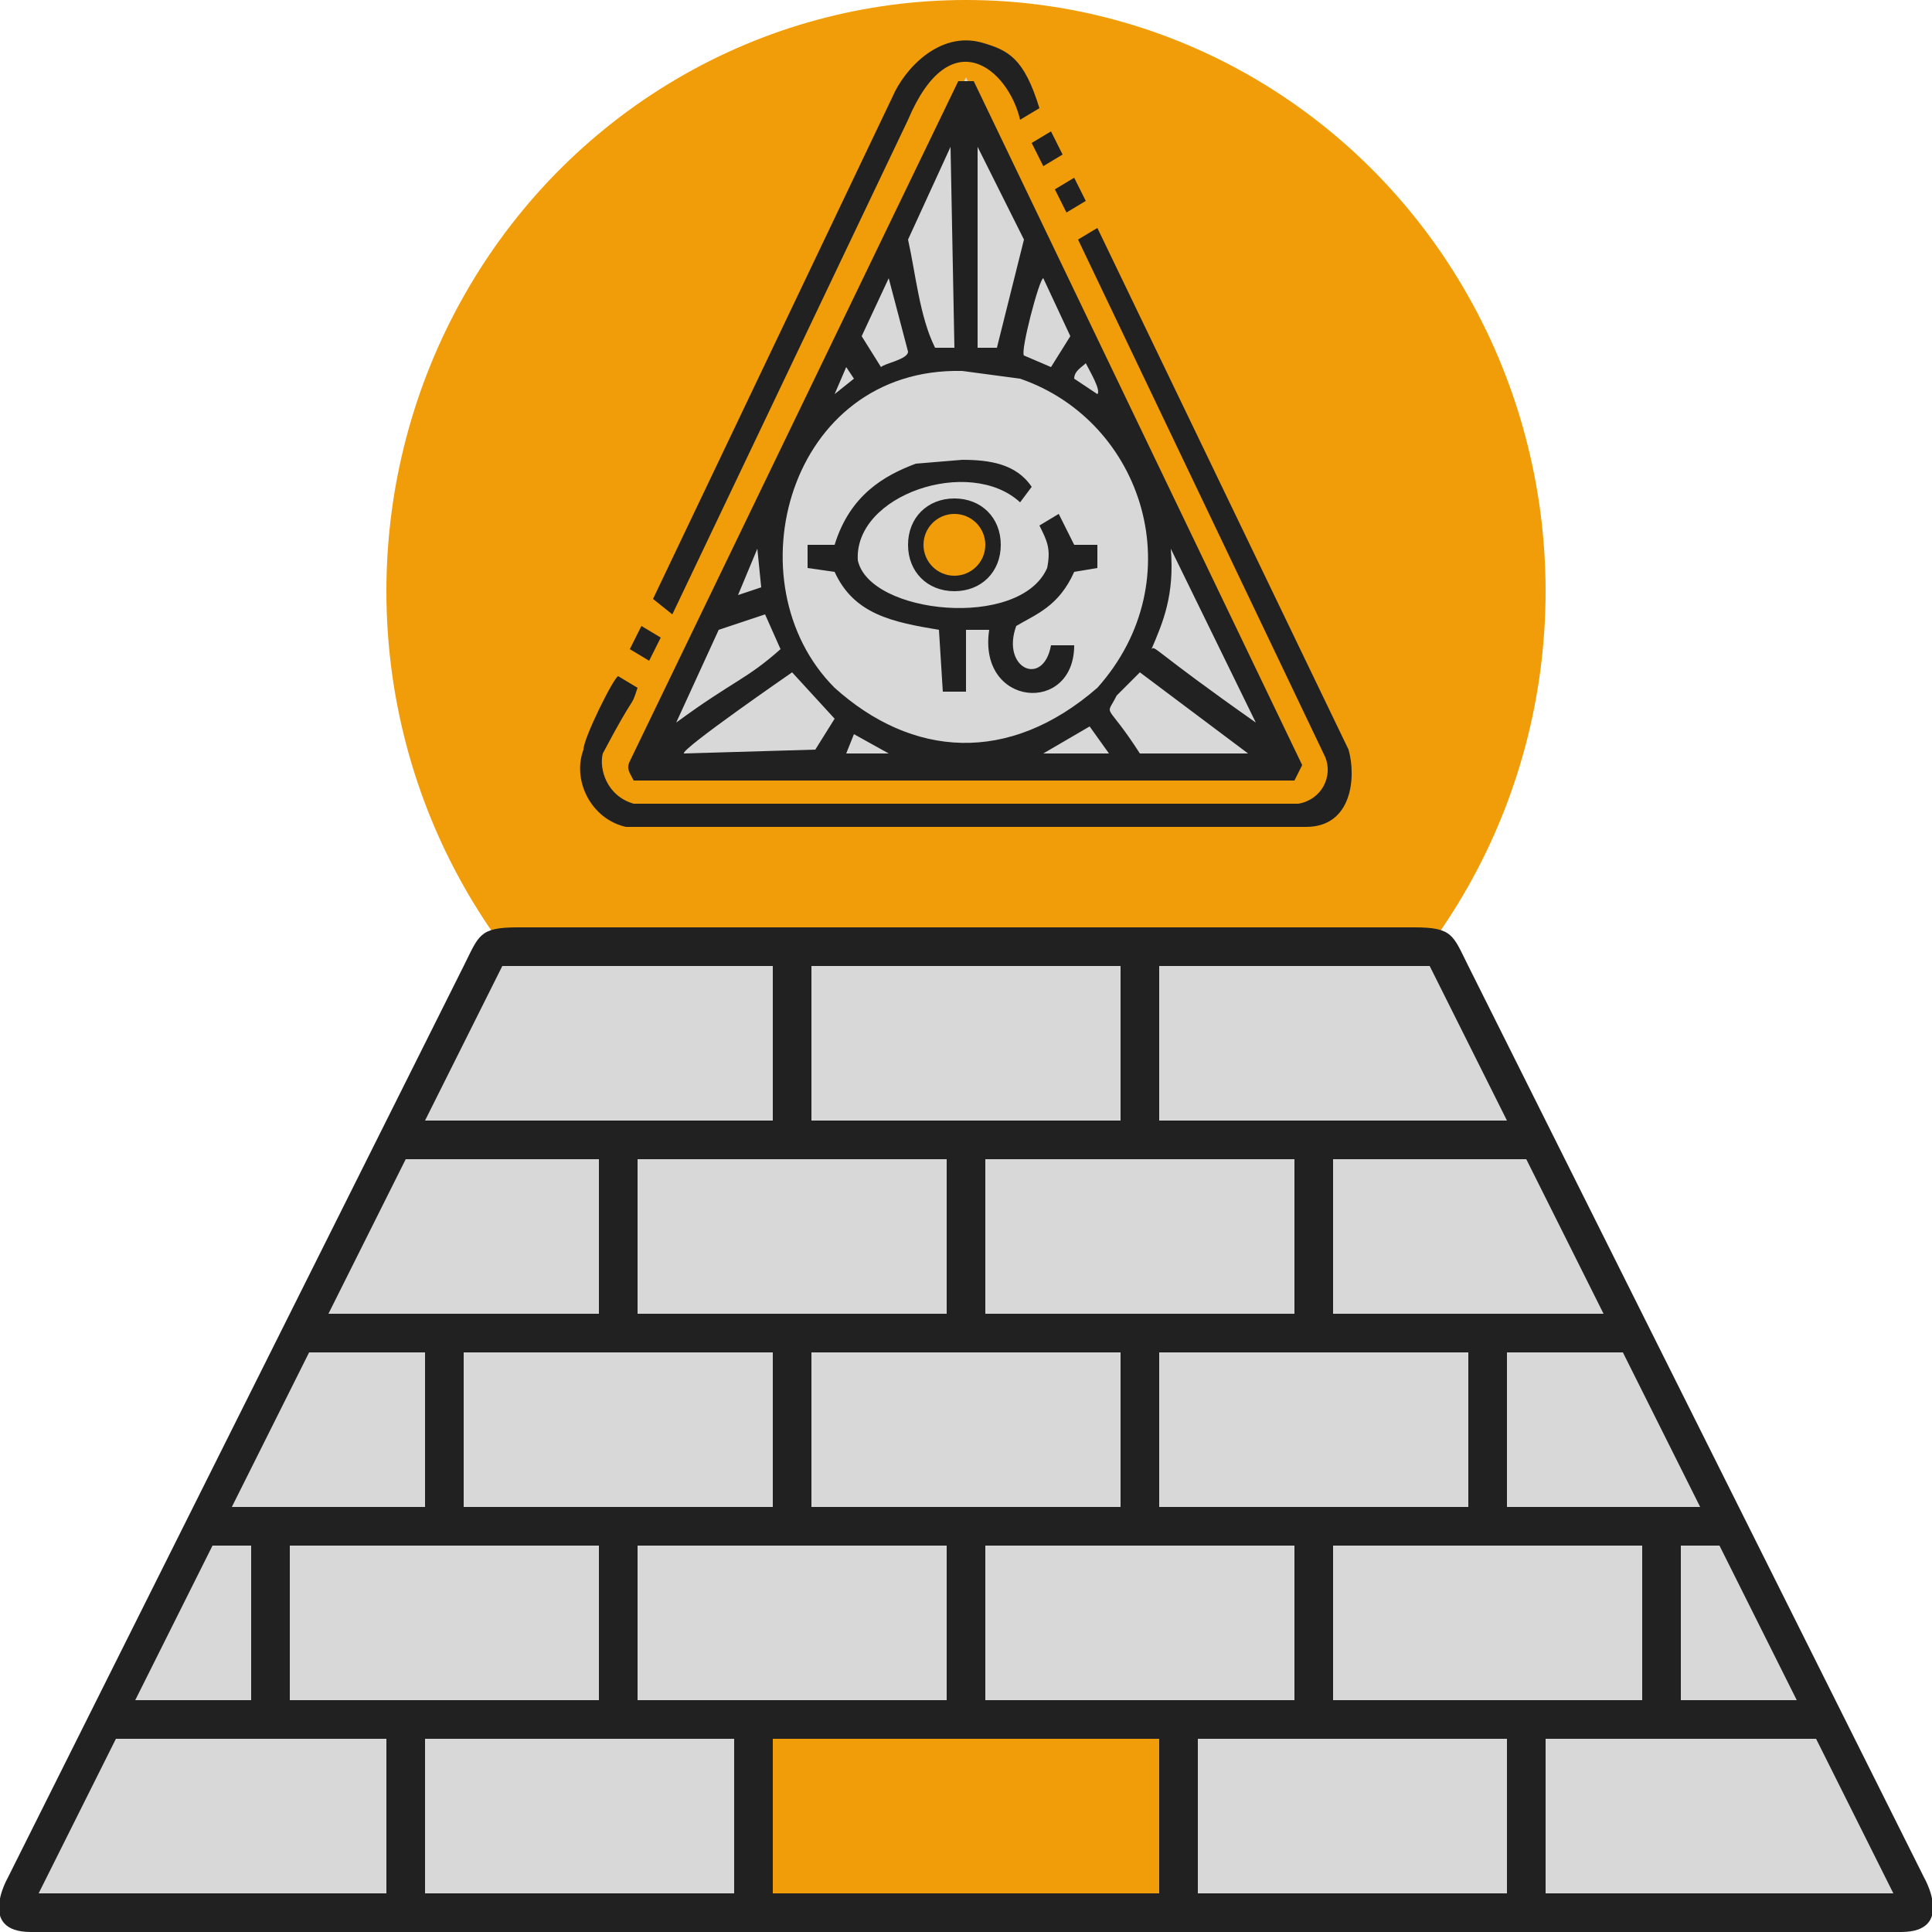 <svg xmlns="http://www.w3.org/2000/svg" height="500" width="500">
    <ellipse fill="#f09d09" cy="153" cx="250" rx="150" ry="153"/>
    <path fill="#212121" d="M134 240c-10 0-10 2-14 10L2 486s-8 14 6 14h484c14 0 6-14 6-14L380 250c-4-8-4-10-14-10H134z"/>
    <path fill="#d8d8d8" d="M335 200L250 20l-85 180z"/>
    <path fill="#212121" d="M231 25l-62 130 5 4 61-128c11-26 26-13 29 0l5-3c-4-13-8-15-15-17-11-3-20 7-23 14zm17-4l-85 176c-1 2 0 3 1 5h171l2-4-85-177h-4zm24 13l-5 3 3 6 5-3-3-6zm-26 4l1 52h-5c-4-8-5-19-7-28l11-24zm7 0l12 24-7 28h-5V38zm25 8l-5 3 3 6 5-3-3-6zm6 13l-5 3 64 134c2 5-1 11-7 12H164c-7-2-9-9-8-13 9-17 7-11 9-17l-5-3c-1 0-9 16-9 19-3 8 2 18 11 20h176c12 0 13-13 11-20zm-54 13l5 19c0 2-6 3-7 4l-5-8 7-15zm40 0l7 15-5 8-7-3c-1-1 4-20 5-20zm11 22c1 2 4 7 3 8l-6-4c0-2 2-3 3-4zm-62 1l2 3-5 4 3-7zm30 1l15 2c32 11 45 52 20 80-23 20-48 18-68 0-27-27-12-83 33-82zm0 23l-12 1c-8 3-17 8-21 21h-7v6l7 1c5 11 15 13 27 15l1 16h6v-16h6c-3 20 22 22 22 4h-6c-2 11-13 6-9-5 5-3 11-5 15-14l6-1v-6h-6l-4-8-5 3c2 4 3 6 2 11-7 16-46 12-49-2-1-17 29-27 42-15l3-4c-4-6-11-7-18-7zm-2 10c-7 0-12 5-12 12s5 12 12 12 12-5 12-12-5-12-12-12zm-51 13l1 10-6 2 5-12zm107 0l22 45c-27-19-26-20-27-19 3-7 6-14 5-26zm-105 17l4 9c-9 8-12 8-27 19l11-24 12-4zm-32 3l-3 6 5 3 3-6-5-3zm129 12l28 21h-28c-9-14-9-9-6-15l6-6zm-90 0l11 12-5 8-34 1c-1-1 28-21 28-21zm77 14l5 7h-17zm-61 2l9 5h-11l2-5z"/>
    <path fill="#d8d8d8" d="M130 250l-20 40h90v-40h-70zm80 0v40h80v-40h-80zm90 0v40h90l-20-40h-70zm-195 50l-20 40h70v-40h-50zm60 0v40h80v-40h-80zm90 0v40h80v-40h-80zm90 0v40h70l-20-40h-50zM80 350l-20 40h50v-40H80zm40 0v40h80v-40h-80zm90 0v40h80v-40h-80zm90 0v40h80v-40h-80zm90 0v40h50l-20-40h-30zM55 400l-20 40h30v-40H55zm20 0v40h80v-40H75zm90 0v40h80v-40h-80zm90 0v40h80v-40h-80zm90 0v40h80v-40h-80zm90 0v40h30l-20-40h-10zM30 450l-20 40h90v-40H30zm80 0v40h80v-40h-80zm200 0v40h80v-40h-80zm90 0v40h90l-20-40h-70z"/>
    <circle fill="#f09d09" cy="141" cx="247" r="8"/>
    <path fill="#f09d09" d="M200 450h100v40H200z"/>
</svg>
